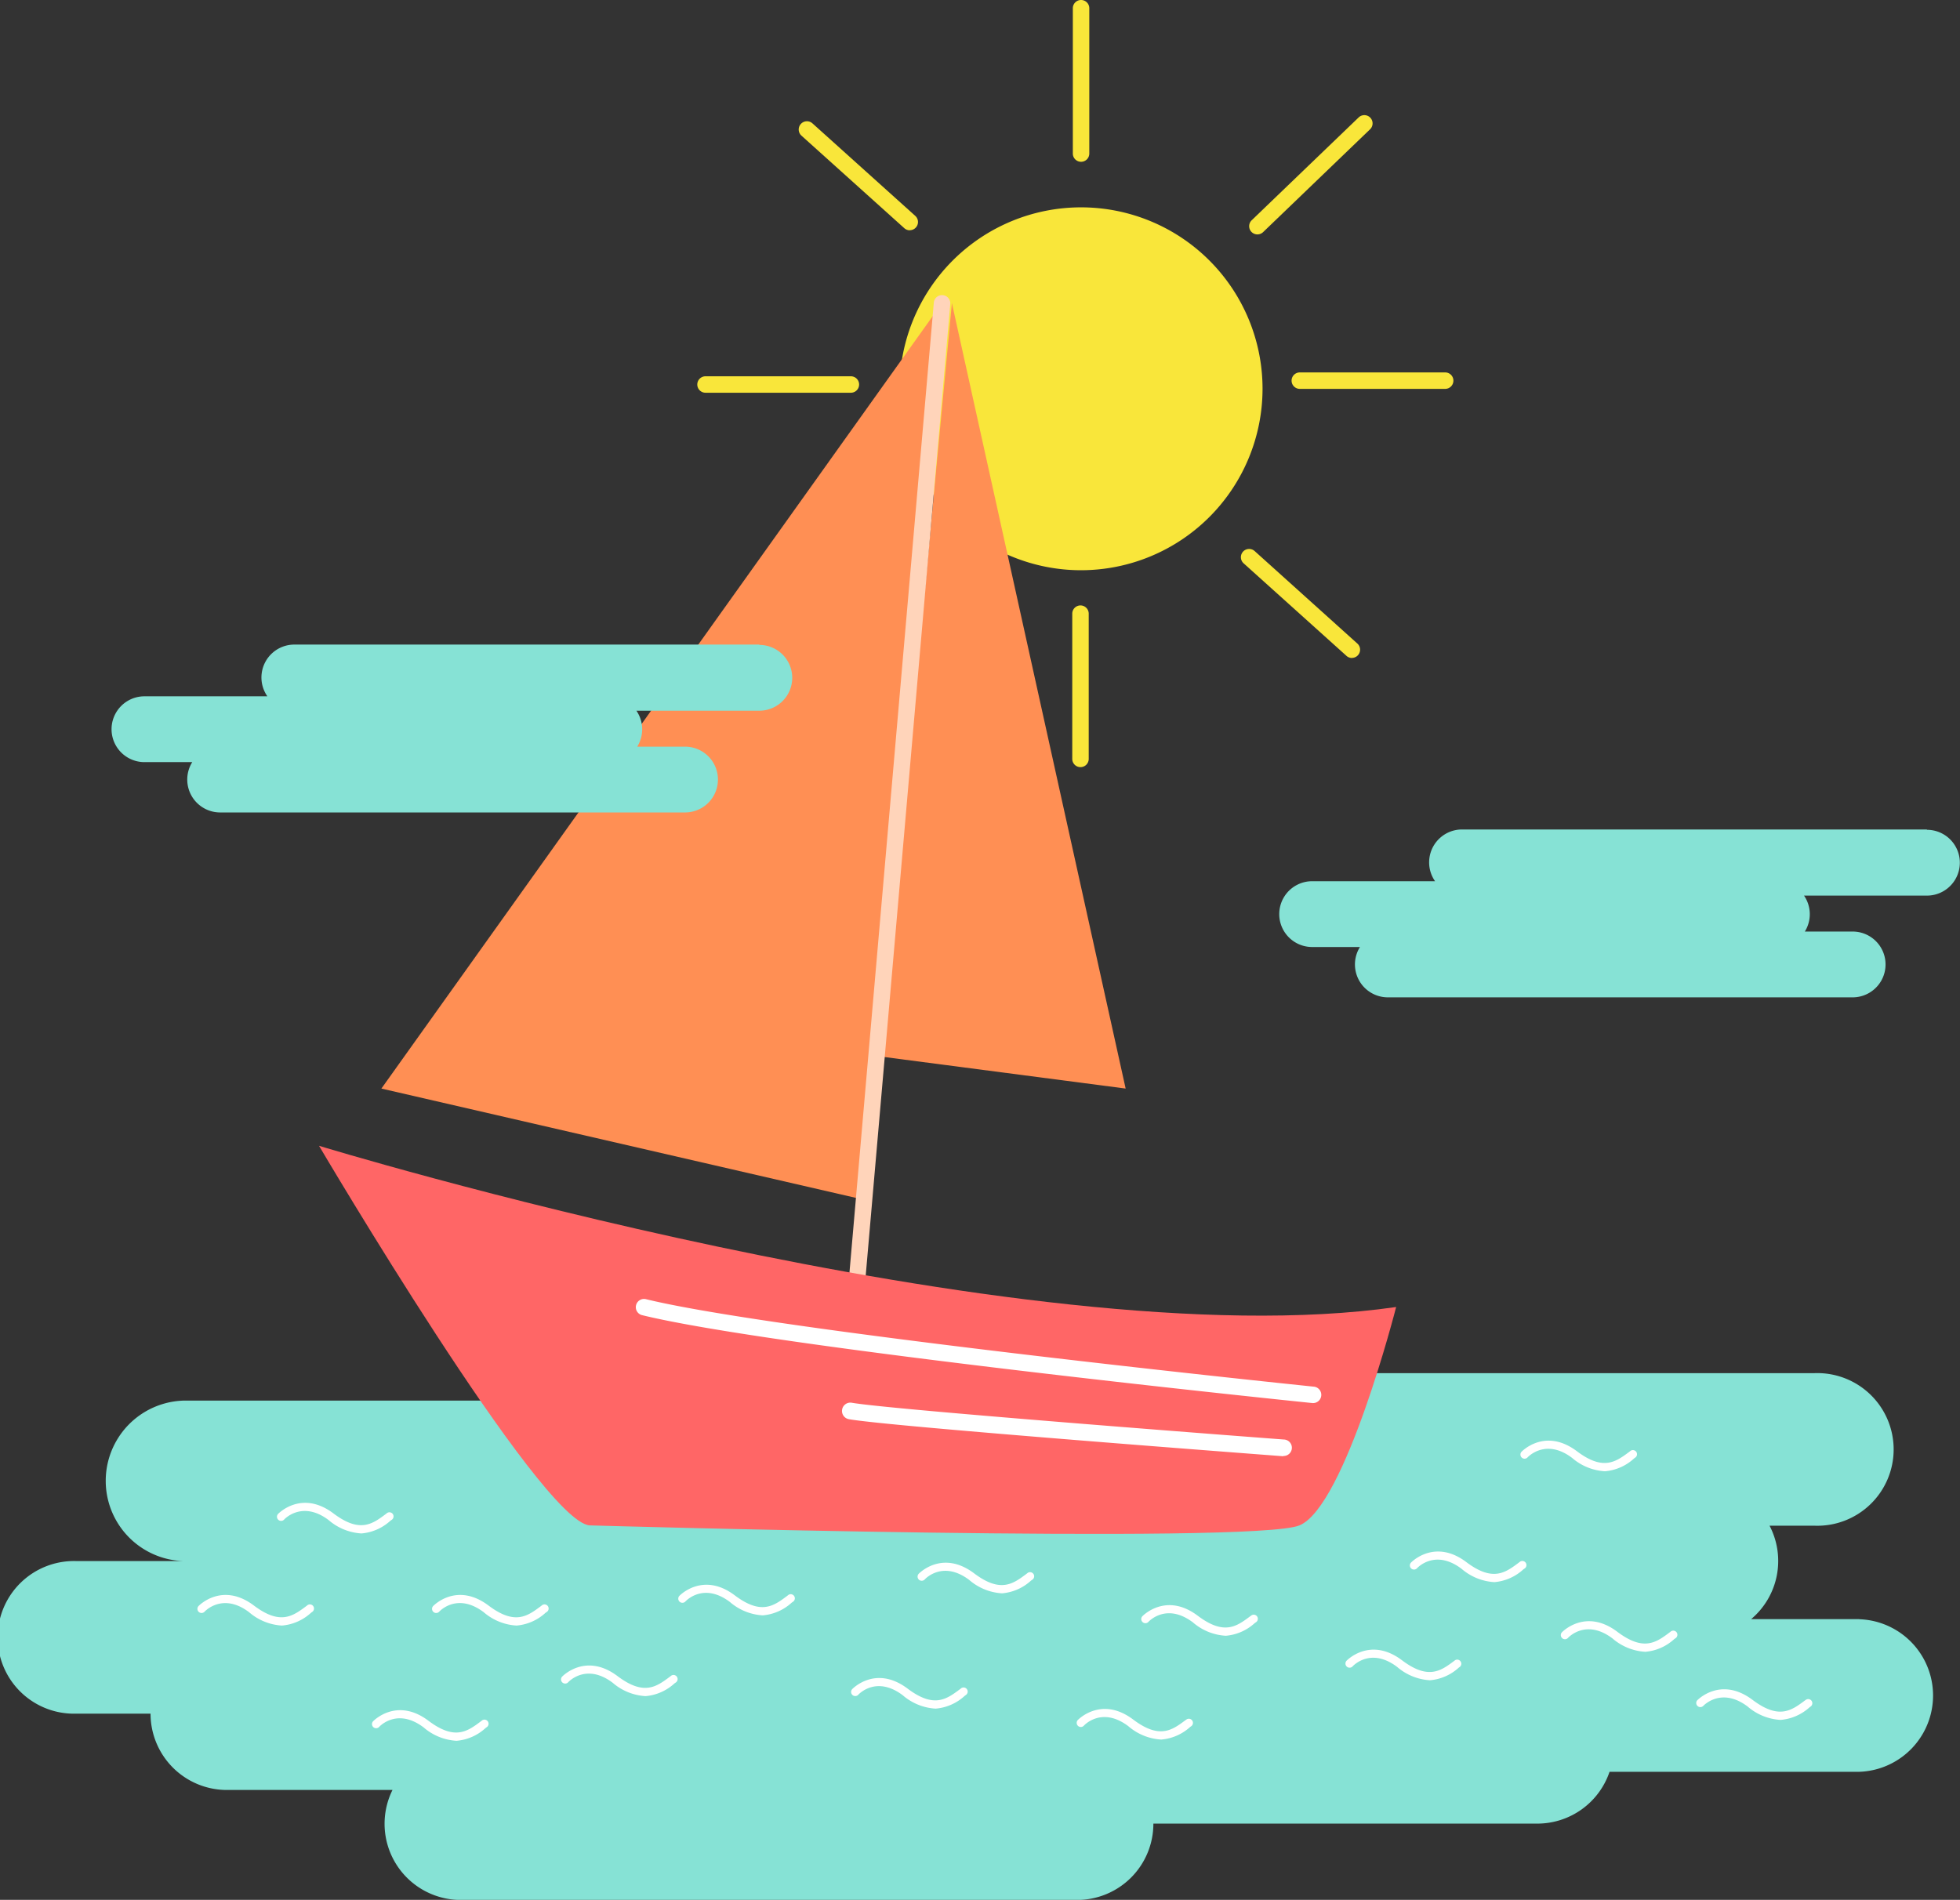<svg xmlns="http://www.w3.org/2000/svg" viewBox="0 0 238.25 230.99"><rect x="0" y="0" width="238.25" height="230.99" fill="#333333" stroke="none"/><defs><style>.cls-1{fill:#f9e63a;}.cls-2{fill:#86e2d5;}.cls-3{fill:#fff;}.cls-4{fill:#ff8f54;}.cls-5{fill:#ffd4ba;}.cls-6{fill:#f66;}</style></defs><title>loisirs</title><g id="Calque_2" data-name="Calque 2"><g id="Calque_1-2" data-name="Calque 1"><circle class="cls-1" cx="131.41" cy="47.28" r="21.56"/><path class="cls-1" d="M131.41,69.33a22.06,22.06,0,1,1,22.06-22.06A22.08,22.08,0,0,1,131.41,69.33Zm0-43.11a21.06,21.06,0,1,0,21.06,21.06A21.08,21.08,0,0,0,131.41,26.22Z"/><line class="cls-1" x1="131.41" y1="18.67" x2="131.41" y2="1"/><path class="cls-1" d="M131.41,19.67a1,1,0,0,1-1-1V1a1,1,0,0,1,2,0V18.67A1,1,0,0,1,131.41,19.67Z"/><line class="cls-1" x1="131.34" y1="92.27" x2="131.34" y2="74.61"/><path class="cls-1" d="M131.34,93.27a1,1,0,0,1-1-1V74.61a1,1,0,0,1,2,0V92.27A1,1,0,0,1,131.34,93.27Z"/><line class="cls-1" x1="175.67" y1="46.28" x2="158.01" y2="46.28"/><path class="cls-1" d="M175.67,47.28H158a1,1,0,0,1,0-2h17.67a1,1,0,0,1,0,2Z"/><line class="cls-1" x1="103.42" y1="46.75" x2="85.76" y2="46.75"/><path class="cls-1" d="M103.42,47.75H85.76a1,1,0,0,1,0-2h17.67a1,1,0,0,1,0,2Z"/><line class="cls-1" x1="152.84" y1="27.5" x2="165.84" y2="15"/><path class="cls-1" d="M152.84,28.5a1,1,0,0,1-.69-1.72l13-12.5a1,1,0,0,1,1.39,1.44l-13,12.5A1,1,0,0,1,152.84,28.5Z"/><line class="cls-1" x1="151.84" y1="67.75" x2="164.34" y2="79"/><path class="cls-1" d="M164.34,80a1,1,0,0,1-.67-.26l-12.5-11.25A1,1,0,1,1,152.51,67L165,78.25a1,1,0,0,1-.67,1.74Z"/><line class="cls-1" x1="98.09" y1="15.75" x2="110.59" y2="27"/><path class="cls-1" d="M110.59,28a1,1,0,0,1-.67-.26L97.42,16.49A1,1,0,1,1,98.76,15l12.5,11.25a1,1,0,0,1-.67,1.74Z"/><path class="cls-2" d="M226,196.86H212.86a9.25,9.25,0,0,0,2.24-11.36h5.5a9.28,9.28,0,1,0,0-18.55H145.68a9.26,9.26,0,0,0-7.81,4.28H107.34a9.19,9.19,0,0,0-1,.06,9.69,9.69,0,0,0-4.32-1H22.3a9.76,9.76,0,0,0,0,19.51h-13a9.28,9.28,0,1,0,0,18.55h9a9.28,9.28,0,0,0,9.28,9.28H47.71A9.26,9.26,0,0,0,56,231h74.92a9.27,9.27,0,0,0,9.28-9.28h46.67a9.27,9.27,0,0,0,8.78-6.3H226a9.28,9.28,0,0,0,0-18.55Z"/><path class="cls-3" d="M43.94,186.44a6.69,6.69,0,0,1-4-1.63c-3.17-2.39-5.32-.16-5.4-.06a.5.5,0,0,1-.74-.68s2.84-3,6.74-.06c3.2,2.41,4.72,1.29,6.33.09L47,184a.5.5,0,1,1,.59.8l-.13.09A5.94,5.94,0,0,1,43.94,186.44Z"/><path class="cls-3" d="M62.79,197.64a6.69,6.69,0,0,1-4-1.63c-3.19-2.4-5.31-.16-5.4-.06a.5.5,0,0,1-.74-.68s2.83-3,6.74-.06c3.2,2.41,4.72,1.29,6.33.09l.13-.1a.5.5,0,1,1,.59.8l-.13.09A5.93,5.93,0,0,1,62.79,197.64Z"/><path class="cls-3" d="M34.27,197.64a6.69,6.69,0,0,1-4-1.63c-3.17-2.39-5.31-.16-5.4-.06a.5.5,0,0,1-.74-.68s2.84-3,6.74-.06c3.2,2.41,4.72,1.28,6.33.09l.13-.1a.5.5,0,1,1,.59.8l-.13.1A5.93,5.93,0,0,1,34.27,197.64Z"/><path class="cls-3" d="M92.72,196.4a6.68,6.68,0,0,1-4-1.63c-3.19-2.4-5.31-.16-5.4-.06a.5.5,0,0,1-.74-.68s2.84-3,6.74-.06c3.2,2.41,4.72,1.29,6.33.09l.13-.1a.5.5,0,1,1,.59.8l-.13.09A5.94,5.94,0,0,1,92.72,196.4Z"/><path class="cls-3" d="M78.47,206.22a6.69,6.69,0,0,1-4-1.63c-3.19-2.4-5.31-.16-5.4-.06a.5.5,0,0,1-.74-.68s2.83-3,6.74-.06c3.2,2.41,4.72,1.29,6.33.09l.13-.1a.5.5,0,1,1,.59.8l-.13.09A5.93,5.93,0,0,1,78.47,206.22Z"/><path class="cls-3" d="M113.73,207.74a6.68,6.68,0,0,1-4-1.63c-3.19-2.4-5.31-.16-5.4-.06a.5.5,0,0,1-.74-.68s2.83-3,6.74-.06c3.2,2.41,4.72,1.29,6.33.09l.13-.1a.5.5,0,1,1,.59.8l-.13.1A5.93,5.93,0,0,1,113.73,207.74Z"/><path class="cls-3" d="M55.49,211.65a6.68,6.68,0,0,1-4-1.63c-3.19-2.4-5.31-.16-5.4-.06a.5.5,0,0,1-.74-.68s2.84-3,6.74-.06c3.2,2.41,4.72,1.29,6.33.09l.13-.1a.5.5,0,1,1,.59.8l-.13.1A5.93,5.93,0,0,1,55.49,211.65Z"/><path class="cls-3" d="M149,198.88a6.68,6.68,0,0,1-4-1.63c-3.19-2.4-5.31-.16-5.4-.06a.5.5,0,0,1-.74-.68s2.84-3,6.74-.06c3.2,2.41,4.72,1.29,6.33.09l.13-.09a.5.5,0,1,1,.59.8l-.13.09A5.93,5.93,0,0,1,149,198.88Z"/><path class="cls-3" d="M141.15,211.5a6.69,6.69,0,0,1-4-1.63c-3.19-2.4-5.31-.16-5.4-.06a.5.5,0,0,1-.74-.68s2.84-3,6.74-.06c3.2,2.41,4.72,1.29,6.33.09l.13-.09a.5.5,0,1,1,.6.8l-.13.09A5.93,5.93,0,0,1,141.15,211.5Z"/><path class="cls-3" d="M173.82,204.29a6.69,6.69,0,0,1-4-1.63c-3.19-2.4-5.31-.16-5.4-.06a.5.5,0,0,1-.74-.68s2.84-3,6.74-.06c3.2,2.41,4.72,1.29,6.33.09l.13-.1a.5.5,0,0,1,.59.8l-.13.09A5.93,5.93,0,0,1,173.82,204.29Z"/><path class="cls-3" d="M181.65,192.36a6.68,6.68,0,0,1-4-1.63c-3.19-2.4-5.31-.16-5.4-.06a.5.5,0,0,1-.74-.68s2.84-3,6.74-.06c3.2,2.41,4.72,1.29,6.33.09l.13-.1a.5.5,0,1,1,.59.8l-.13.09A5.93,5.93,0,0,1,181.65,192.36Z"/><path class="cls-3" d="M200,200.83a6.68,6.68,0,0,1-4-1.63c-3.19-2.4-5.31-.16-5.4-.06a.5.5,0,0,1-.74-.68s2.84-3,6.74-.06c3.2,2.41,4.72,1.29,6.33.09l.13-.1a.5.5,0,1,1,.59.8l-.13.09A5.93,5.93,0,0,1,200,200.83Z"/><path class="cls-3" d="M216.43,209.11a6.69,6.69,0,0,1-4-1.63c-3.17-2.38-5.31-.16-5.4-.06a.5.5,0,0,1-.73-.68s2.83-3,6.74-.06c3.2,2.41,4.72,1.29,6.33.09l.13-.09a.5.5,0,1,1,.6.8l-.13.09A5.93,5.93,0,0,1,216.43,209.11Z"/><path class="cls-3" d="M195.09,178.88a6.68,6.68,0,0,1-4-1.63c-3.17-2.39-5.31-.16-5.4-.06a.5.5,0,0,1-.74-.68s2.83-3,6.74-.06c3.2,2.41,4.72,1.28,6.33.09l.13-.1a.5.5,0,1,1,.59.8l-.13.1A5.93,5.93,0,0,1,195.09,178.88Z"/><path class="cls-3" d="M121.81,193.72a6.68,6.68,0,0,1-4-1.63c-3.19-2.4-5.31-.16-5.4-.06a.5.5,0,0,1-.74-.68s2.83-3,6.74-.06c3.2,2.41,4.72,1.29,6.33.09l.13-.1a.5.5,0,1,1,.59.8l-.13.09A5.93,5.93,0,0,1,121.81,193.72Z"/><polygon class="cls-4" points="104.25 145.69 114.51 36.85 46.36 132.35 104.25 145.69"/><polygon class="cls-4" points="107.07 128.46 136.83 132.35 115.71 36.85 107.07 128.46"/><path class="cls-5" d="M104.25,155.88h-.09a1,1,0,0,1-.91-1.08l10.26-118a1,1,0,1,1,2,.17L105.24,155A1,1,0,0,1,104.25,155.88Z"/><path class="cls-6" d="M169.71,158.91c-45.44,6.54-130.93-19.6-130.93-19.6S65.69,185,71.67,185.46c0,0,80.71,2.33,86.29,0S169.71,158.91,169.71,158.91Z"/><path class="cls-3" d="M159.55,170.58h-.1c-2.66-.27-65.32-6.73-81.44-10.69a1,1,0,0,1,.48-1.94c16,3.93,80.52,10.57,81.17,10.64a1,1,0,0,1-.1,2Z"/><path class="cls-3" d="M156,177.05h-.08c-1.94-.15-47.67-3.6-52.73-4.5a1,1,0,0,1,.35-2c5,.88,52.05,4.44,52.53,4.47a1,1,0,0,1-.07,2Z"/><path class="cls-2" d="M234.23,100.85H177.75a4,4,0,0,0-3.31,6.29H159.5a4,4,0,1,0,0,8h5.81a4,4,0,0,0,3.41,6.12H225.2a4,4,0,1,0,0-8h-5.81a4,4,0,0,0-.1-4.37h14.94a4,4,0,1,0,0-8Z"/><path class="cls-2" d="M92.3,78.37H35.81a4,4,0,0,0-3.31,6.29H17.56a4,4,0,1,0,0,8h5.81a4,4,0,0,0,3.41,6.12H83.27a4,4,0,0,0,0-8H77.46a4,4,0,0,0-.1-4.37H92.3a4,4,0,0,0,0-8Z"/></g></g></svg>